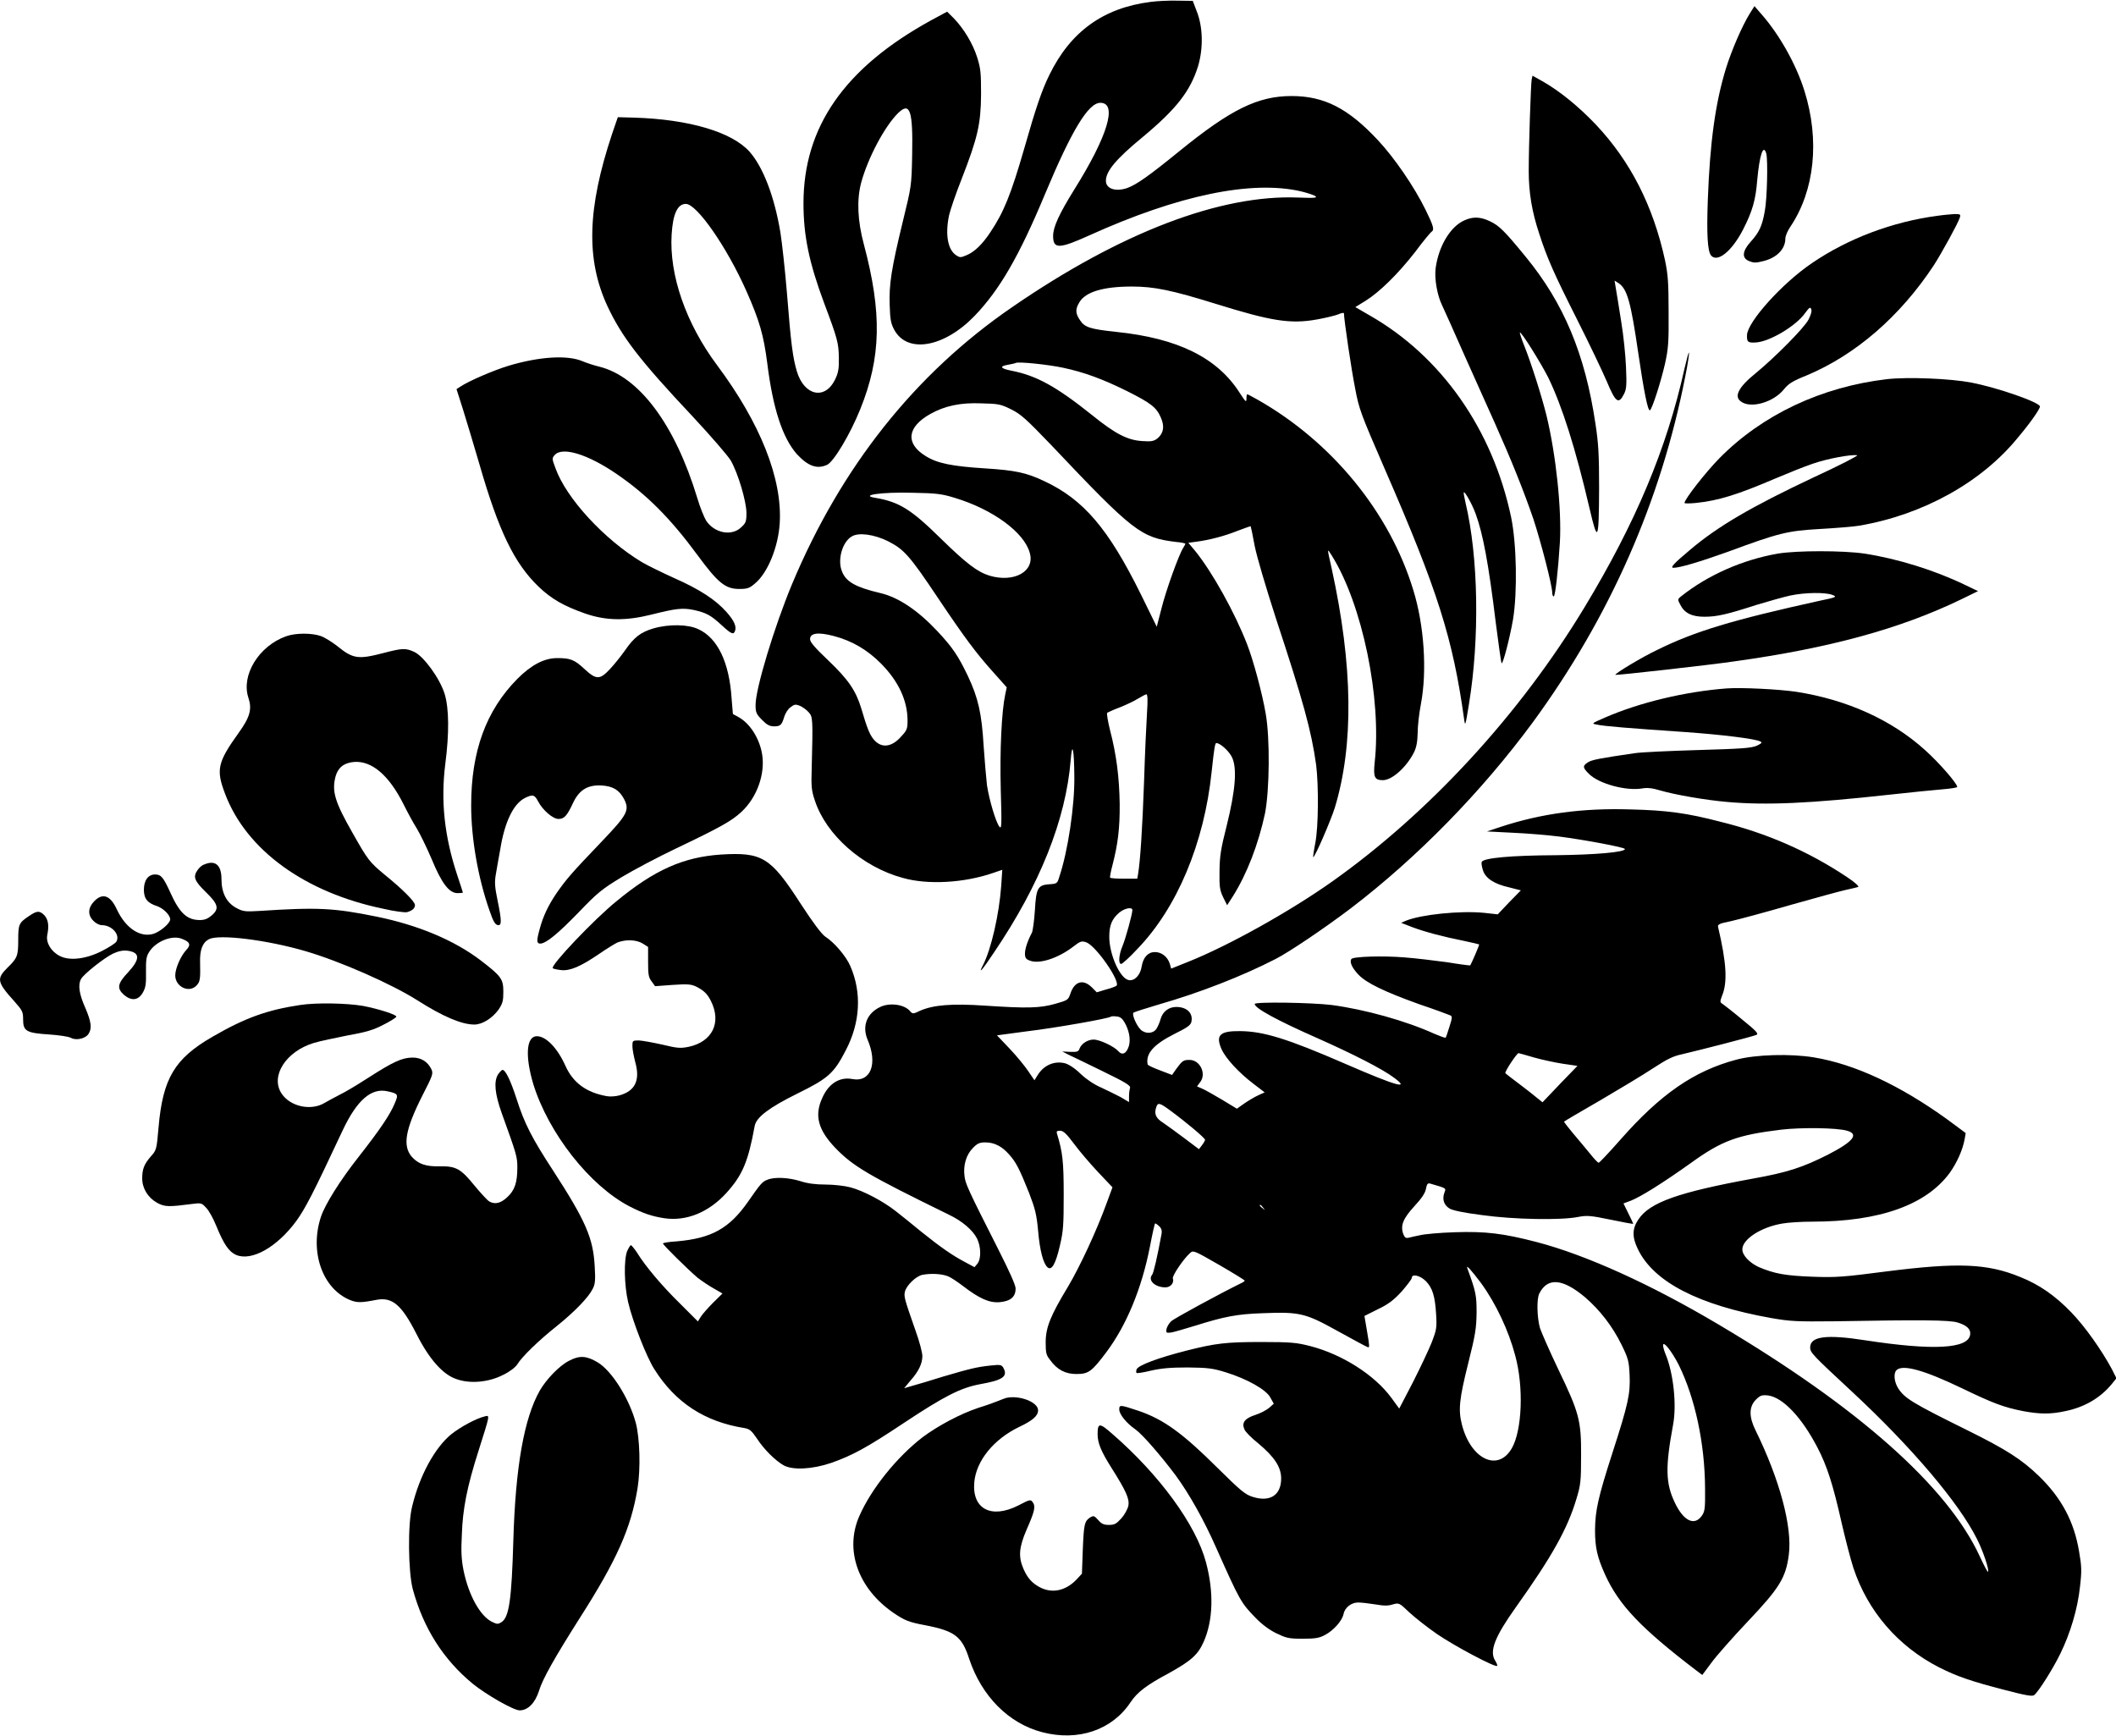 <?xml version="1.0" encoding="UTF-8"?>
<svg xmlns="http://www.w3.org/2000/svg" xmlns:xlink="http://www.w3.org/1999/xlink" width="39pt" height="32pt" viewBox="0 0 39 32" version="1.1">
<g id="surface1">
<path style=" stroke:none;fill-rule:nonzero;fill:rgb(0%,0%,0%);fill-opacity:1;" d="M 21.207 0.035 C 20.336 0.145 19.73 0.582 19.34 1.383 C 19.203 1.66 19.09 1.992 18.883 2.719 C 18.633 3.586 18.5 3.914 18.25 4.285 C 18.102 4.508 17.957 4.645 17.816 4.703 C 17.707 4.75 17.691 4.75 17.621 4.703 C 17.469 4.602 17.418 4.324 17.492 3.969 C 17.512 3.879 17.613 3.578 17.723 3.301 C 18.02 2.539 18.078 2.285 18.082 1.738 C 18.082 1.34 18.074 1.262 18.012 1.062 C 17.93 0.801 17.762 0.527 17.582 0.34 L 17.457 0.215 L 17.16 0.375 C 15.566 1.25 14.809 2.34 14.809 3.746 C 14.809 4.34 14.91 4.836 15.191 5.59 C 15.438 6.246 15.457 6.324 15.461 6.598 C 15.465 6.801 15.449 6.875 15.391 6.996 C 15.207 7.375 14.824 7.297 14.688 6.848 C 14.613 6.598 14.578 6.34 14.504 5.398 C 14.469 4.977 14.414 4.473 14.383 4.281 C 14.273 3.621 14.066 3.082 13.816 2.797 C 13.492 2.434 12.703 2.199 11.688 2.168 L 11.387 2.16 L 11.281 2.469 C 10.824 3.84 10.797 4.781 11.195 5.641 C 11.461 6.207 11.777 6.625 12.77 7.68 C 13.105 8.039 13.418 8.402 13.469 8.488 C 13.605 8.727 13.754 9.234 13.758 9.449 C 13.758 9.617 13.746 9.641 13.656 9.723 C 13.48 9.887 13.168 9.824 13.016 9.598 C 12.98 9.539 12.902 9.352 12.852 9.18 C 12.441 7.824 11.781 6.941 11.047 6.758 C 10.945 6.734 10.809 6.688 10.742 6.66 C 10.465 6.539 9.945 6.57 9.371 6.742 C 9.09 6.828 8.637 7.023 8.48 7.129 L 8.414 7.172 L 8.531 7.539 C 8.594 7.738 8.73 8.195 8.836 8.555 C 9.191 9.789 9.48 10.383 9.926 10.812 C 10.164 11.039 10.387 11.168 10.789 11.309 C 11.172 11.441 11.535 11.445 12.004 11.328 C 12.453 11.215 12.582 11.199 12.785 11.242 C 13.016 11.293 13.098 11.336 13.301 11.523 C 13.48 11.688 13.52 11.703 13.547 11.629 C 13.578 11.547 13.531 11.438 13.391 11.281 C 13.191 11.055 12.898 10.863 12.43 10.656 C 12.207 10.555 11.934 10.422 11.828 10.359 C 11.141 9.945 10.438 9.188 10.238 8.629 C 10.172 8.453 10.172 8.445 10.223 8.387 C 10.363 8.227 10.832 8.371 11.363 8.734 C 11.922 9.117 12.355 9.551 12.855 10.23 C 13.234 10.746 13.371 10.855 13.625 10.855 C 13.773 10.855 13.816 10.84 13.91 10.758 C 14.148 10.566 14.344 10.082 14.371 9.645 C 14.422 8.824 14.012 7.797 13.219 6.734 C 12.641 5.961 12.332 5.066 12.379 4.32 C 12.402 3.941 12.488 3.758 12.641 3.758 C 12.844 3.758 13.398 4.555 13.758 5.367 C 14 5.914 14.074 6.176 14.141 6.691 C 14.246 7.539 14.426 8.074 14.688 8.371 C 14.895 8.594 15.062 8.652 15.246 8.566 C 15.367 8.508 15.668 8.008 15.855 7.543 C 16.242 6.586 16.258 5.766 15.922 4.504 C 15.805 4.07 15.789 3.684 15.871 3.371 C 15.996 2.91 16.305 2.328 16.555 2.082 C 16.773 1.871 16.828 2.039 16.812 2.855 C 16.801 3.43 16.797 3.438 16.641 4.078 C 16.43 4.945 16.383 5.246 16.398 5.629 C 16.406 5.895 16.422 5.969 16.484 6.082 C 16.727 6.523 17.402 6.402 17.961 5.824 C 18.426 5.34 18.785 4.719 19.262 3.574 C 19.754 2.398 20.059 1.895 20.281 1.895 C 20.602 1.895 20.414 2.512 19.801 3.492 C 19.52 3.945 19.41 4.184 19.41 4.348 C 19.41 4.594 19.52 4.59 20.082 4.336 C 21.715 3.598 23.066 3.316 23.98 3.527 C 24.094 3.555 24.211 3.594 24.242 3.613 C 24.285 3.648 24.234 3.652 23.93 3.641 C 22.496 3.582 20.652 4.285 18.656 5.66 C 16.867 6.887 15.504 8.602 14.598 10.766 C 14.27 11.555 13.926 12.691 13.926 12.992 C 13.926 13.129 13.938 13.16 14.043 13.266 C 14.133 13.359 14.184 13.387 14.27 13.387 C 14.387 13.387 14.41 13.359 14.457 13.203 C 14.477 13.145 14.523 13.066 14.57 13.035 C 14.641 12.98 14.664 12.977 14.742 13.008 C 14.793 13.031 14.867 13.082 14.906 13.129 C 14.98 13.211 14.984 13.242 14.961 14.145 C 14.949 14.5 14.957 14.574 15.02 14.758 C 15.227 15.387 15.891 15.977 16.637 16.18 C 17.098 16.312 17.77 16.273 18.301 16.09 L 18.473 16.031 L 18.453 16.332 C 18.414 16.855 18.27 17.492 18.117 17.789 C 18.023 17.969 18.094 17.895 18.32 17.555 C 19.164 16.309 19.645 15.109 19.734 14.008 C 19.762 13.652 19.797 13.797 19.801 14.305 C 19.809 14.844 19.684 15.688 19.523 16.164 C 19.488 16.281 19.48 16.289 19.344 16.297 C 19.129 16.312 19.098 16.363 19.074 16.777 C 19.062 16.969 19.035 17.156 19.02 17.188 C 18.938 17.344 18.891 17.488 18.891 17.574 C 18.891 17.652 18.91 17.68 18.977 17.703 C 19.152 17.777 19.508 17.66 19.789 17.441 C 19.914 17.344 19.938 17.34 20.02 17.367 C 20.199 17.43 20.656 18.09 20.578 18.168 C 20.562 18.18 20.477 18.215 20.383 18.238 L 20.215 18.289 L 20.125 18.199 C 19.965 18.039 19.805 18.086 19.73 18.309 C 19.688 18.43 19.684 18.434 19.453 18.5 C 19.164 18.582 18.93 18.586 18.16 18.535 C 17.535 18.492 17.199 18.523 16.957 18.629 C 16.836 18.688 16.82 18.688 16.781 18.645 C 16.68 18.512 16.402 18.473 16.223 18.559 C 15.977 18.676 15.887 18.91 15.988 19.156 C 16.184 19.609 16.047 19.953 15.707 19.887 C 15.477 19.844 15.273 19.969 15.156 20.234 C 15.008 20.555 15.074 20.82 15.395 21.156 C 15.727 21.5 16.004 21.66 17.488 22.387 C 17.734 22.504 17.93 22.672 18.008 22.828 C 18.082 22.977 18.086 23.199 18.016 23.289 L 17.961 23.355 L 17.781 23.258 C 17.551 23.137 17.332 22.984 16.977 22.699 C 16.82 22.57 16.613 22.402 16.512 22.324 C 16.281 22.141 15.91 21.945 15.672 21.883 C 15.57 21.855 15.363 21.832 15.215 21.832 C 15.031 21.832 14.883 21.812 14.754 21.77 C 14.539 21.703 14.281 21.688 14.148 21.742 C 14.051 21.777 14.023 21.809 13.789 22.145 C 13.441 22.645 13.109 22.824 12.473 22.879 C 12.332 22.887 12.219 22.906 12.219 22.918 C 12.219 22.945 12.672 23.391 12.859 23.551 C 12.941 23.613 13.074 23.703 13.16 23.75 L 13.316 23.84 L 13.145 24.008 C 13.051 24.102 12.949 24.219 12.918 24.266 L 12.863 24.355 L 12.539 24.031 C 12.215 23.715 11.895 23.34 11.738 23.082 C 11.691 23.012 11.641 22.953 11.629 22.949 C 11.617 22.949 11.586 23 11.559 23.059 C 11.496 23.219 11.504 23.688 11.578 24.004 C 11.66 24.355 11.918 25.016 12.062 25.238 C 12.449 25.852 12.988 26.203 13.719 26.32 C 13.816 26.336 13.852 26.367 13.953 26.516 C 14.082 26.715 14.293 26.922 14.445 27.008 C 14.613 27.098 14.969 27.082 15.324 26.961 C 15.711 26.824 15.977 26.68 16.641 26.238 C 17.406 25.73 17.707 25.578 18.062 25.512 C 18.48 25.438 18.578 25.371 18.496 25.215 C 18.461 25.152 18.441 25.148 18.254 25.168 C 18.004 25.195 17.887 25.223 17.383 25.371 C 17.168 25.438 16.914 25.516 16.824 25.539 L 16.664 25.586 L 16.781 25.445 C 16.934 25.273 17 25.129 17 24.992 C 17 24.93 16.945 24.719 16.875 24.527 C 16.668 23.934 16.656 23.895 16.68 23.801 C 16.711 23.688 16.879 23.523 17 23.496 C 17.164 23.465 17.359 23.477 17.473 23.523 C 17.527 23.543 17.652 23.629 17.75 23.703 C 18.051 23.934 18.234 24.016 18.426 24 C 18.629 23.98 18.719 23.902 18.719 23.746 C 18.715 23.676 18.605 23.434 18.398 23.023 C 17.836 21.914 17.793 21.816 17.777 21.676 C 17.75 21.48 17.809 21.281 17.93 21.16 C 18.012 21.074 18.055 21.055 18.16 21.055 C 18.328 21.055 18.469 21.129 18.598 21.277 C 18.727 21.418 18.793 21.551 18.969 21.992 C 19.078 22.277 19.105 22.379 19.133 22.68 C 19.164 23.051 19.23 23.293 19.309 23.359 C 19.383 23.422 19.457 23.297 19.535 22.957 C 19.598 22.688 19.605 22.582 19.605 22.02 C 19.605 21.406 19.586 21.234 19.48 20.891 C 19.469 20.852 19.48 20.84 19.539 20.84 C 19.598 20.84 19.656 20.895 19.793 21.078 C 19.891 21.211 20.09 21.445 20.238 21.602 L 20.504 21.883 L 20.402 22.16 C 20.211 22.688 19.902 23.348 19.684 23.715 C 19.363 24.246 19.273 24.465 19.273 24.738 C 19.273 24.934 19.281 24.973 19.355 25.066 C 19.484 25.246 19.637 25.324 19.84 25.324 C 20.062 25.324 20.121 25.281 20.391 24.922 C 20.762 24.426 21.043 23.75 21.195 22.973 C 21.238 22.746 21.281 22.555 21.289 22.551 C 21.293 22.543 21.324 22.562 21.363 22.598 C 21.406 22.637 21.418 22.68 21.41 22.734 C 21.332 23.156 21.262 23.465 21.234 23.496 C 21.152 23.598 21.289 23.727 21.48 23.727 C 21.574 23.727 21.645 23.645 21.617 23.562 C 21.598 23.52 21.812 23.203 21.93 23.098 C 21.992 23.039 22 23.043 22.469 23.312 C 22.727 23.461 22.941 23.594 22.941 23.602 C 22.941 23.613 22.914 23.633 22.871 23.652 C 22.473 23.848 21.637 24.301 21.586 24.352 C 21.547 24.387 21.512 24.449 21.5 24.492 C 21.488 24.566 21.496 24.57 21.586 24.559 C 21.637 24.551 21.836 24.492 22.027 24.434 C 22.562 24.266 22.797 24.219 23.277 24.203 C 23.961 24.176 24.062 24.203 24.66 24.535 C 24.938 24.688 25.18 24.82 25.207 24.828 C 25.246 24.844 25.242 24.812 25.199 24.555 L 25.148 24.254 L 25.398 24.129 C 25.594 24.035 25.688 23.961 25.836 23.801 C 25.934 23.688 26.02 23.574 26.02 23.555 C 26.02 23.469 26.176 23.508 26.281 23.613 C 26.402 23.738 26.449 23.887 26.469 24.223 C 26.484 24.469 26.477 24.508 26.391 24.734 C 26.336 24.871 26.18 25.203 26.043 25.473 L 25.789 25.961 L 25.641 25.758 C 25.332 25.34 24.738 24.961 24.148 24.809 C 23.902 24.746 23.801 24.734 23.246 24.734 C 22.598 24.734 22.402 24.758 21.875 24.891 C 21.34 25.027 20.977 25.164 20.949 25.238 C 20.938 25.266 20.938 25.297 20.949 25.305 C 20.957 25.312 21.074 25.297 21.211 25.262 C 21.402 25.219 21.57 25.203 21.891 25.203 C 22.262 25.207 22.355 25.219 22.594 25.293 C 22.984 25.414 23.34 25.613 23.414 25.758 L 23.477 25.871 L 23.395 25.945 C 23.344 25.988 23.234 26.047 23.137 26.078 C 22.941 26.141 22.879 26.223 22.938 26.348 C 22.953 26.387 23.066 26.504 23.191 26.602 C 23.492 26.855 23.613 27.039 23.613 27.25 C 23.613 27.555 23.41 27.688 23.094 27.59 C 22.953 27.547 22.879 27.488 22.441 27.055 C 21.793 26.41 21.441 26.156 20.977 26 C 20.648 25.891 20.629 25.887 20.629 25.977 C 20.629 26.066 20.758 26.227 20.926 26.344 C 21.059 26.438 21.402 26.836 21.668 27.191 C 21.926 27.543 22.195 28.027 22.414 28.523 C 22.848 29.496 22.871 29.543 23.148 29.824 C 23.254 29.934 23.398 30.043 23.523 30.102 C 23.703 30.188 23.746 30.203 24.008 30.203 C 24.25 30.203 24.32 30.188 24.422 30.133 C 24.578 30.051 24.738 29.871 24.762 29.75 C 24.785 29.629 24.906 29.535 25.031 29.535 C 25.09 29.535 25.23 29.551 25.348 29.57 C 25.508 29.598 25.586 29.598 25.672 29.57 C 25.785 29.539 25.789 29.539 25.977 29.719 C 26.082 29.816 26.316 30 26.492 30.121 C 26.82 30.344 27.562 30.738 27.594 30.703 C 27.602 30.695 27.586 30.652 27.559 30.609 C 27.445 30.434 27.551 30.168 27.934 29.629 C 28.605 28.688 28.891 28.176 29.055 27.625 C 29.133 27.371 29.141 27.297 29.141 26.832 C 29.145 26.18 29.105 26.035 28.719 25.234 C 28.562 24.906 28.414 24.566 28.383 24.477 C 28.328 24.281 28.32 23.938 28.371 23.84 C 28.523 23.539 28.801 23.562 29.215 23.91 C 29.488 24.145 29.719 24.445 29.883 24.777 C 30.012 25.039 30.023 25.086 30.035 25.34 C 30.051 25.684 30.012 25.871 29.719 26.777 C 29.453 27.602 29.402 27.84 29.398 28.199 C 29.398 28.523 29.438 28.699 29.586 29.027 C 29.84 29.582 30.242 30.008 31.266 30.789 L 31.375 30.871 L 31.543 30.645 C 31.637 30.516 31.938 30.176 32.215 29.883 C 32.793 29.273 32.914 29.082 32.969 28.66 C 33.039 28.148 32.801 27.266 32.355 26.359 C 32.234 26.113 32.234 25.93 32.359 25.801 C 32.441 25.719 32.469 25.707 32.586 25.719 C 32.859 25.754 33.207 26.121 33.496 26.676 C 33.676 27.02 33.785 27.367 33.941 28.059 C 34.012 28.367 34.109 28.742 34.16 28.898 C 34.422 29.691 34.977 30.34 35.738 30.73 C 36.07 30.898 36.332 30.988 36.953 31.148 C 37.328 31.246 37.457 31.27 37.492 31.242 C 37.574 31.176 37.84 30.754 37.973 30.48 C 38.16 30.098 38.293 29.652 38.336 29.246 C 38.371 28.953 38.367 28.867 38.32 28.598 C 38.23 28.047 37.996 27.609 37.582 27.207 C 37.262 26.898 36.984 26.719 36.258 26.359 C 35.246 25.859 35.098 25.77 34.98 25.578 C 34.91 25.461 34.898 25.312 34.953 25.254 C 35.066 25.141 35.461 25.25 36.168 25.59 C 36.742 25.867 36.934 25.938 37.289 26.008 C 37.605 26.066 37.797 26.066 38.066 26.008 C 38.426 25.934 38.715 25.762 38.926 25.504 L 39.008 25.402 L 38.926 25.238 C 38.738 24.887 38.426 24.445 38.176 24.188 C 37.883 23.883 37.586 23.676 37.242 23.539 C 36.629 23.285 36.086 23.266 34.762 23.434 C 33.984 23.535 33.844 23.547 33.41 23.531 C 32.91 23.512 32.707 23.477 32.414 23.352 C 32.246 23.273 32.113 23.137 32.113 23.027 C 32.113 22.84 32.457 22.617 32.848 22.551 C 32.957 22.531 33.203 22.516 33.398 22.516 C 34.645 22.516 35.504 22.207 35.938 21.613 C 36.07 21.426 36.176 21.191 36.211 20.992 L 36.23 20.883 L 35.887 20.629 C 35.02 20.004 34.188 19.613 33.43 19.488 C 33.004 19.418 32.359 19.434 32 19.531 C 31.223 19.738 30.605 20.164 29.863 21.008 C 29.66 21.238 29.48 21.43 29.465 21.43 C 29.449 21.43 29.379 21.355 29.305 21.262 C 29.23 21.172 29.09 21 28.992 20.887 C 28.898 20.773 28.82 20.676 28.828 20.672 C 28.832 20.664 29.133 20.488 29.492 20.281 C 29.852 20.07 30.293 19.805 30.469 19.688 C 30.727 19.52 30.836 19.465 31.004 19.43 C 31.293 19.363 32.301 19.105 32.371 19.074 C 32.418 19.055 32.379 19.008 32.113 18.793 C 31.945 18.652 31.777 18.523 31.75 18.504 C 31.699 18.473 31.699 18.461 31.738 18.355 C 31.844 18.105 31.82 17.742 31.668 17.094 C 31.652 17.039 31.676 17.023 31.906 16.977 C 32.047 16.945 32.543 16.812 33.012 16.676 C 33.48 16.543 33.941 16.418 34.035 16.398 C 34.125 16.379 34.223 16.355 34.246 16.348 C 34.273 16.34 34.195 16.266 34.035 16.16 C 33.324 15.688 32.562 15.355 31.707 15.145 C 31.09 14.984 30.719 14.934 30.043 14.918 C 29.176 14.891 28.414 14.992 27.664 15.238 L 27.406 15.324 L 27.879 15.348 C 28.137 15.359 28.523 15.391 28.738 15.418 C 29.195 15.477 29.949 15.617 29.949 15.648 C 29.949 15.707 29.402 15.754 28.676 15.762 C 27.859 15.766 27.336 15.812 27.309 15.887 C 27.301 15.91 27.312 15.977 27.332 16.039 C 27.379 16.188 27.539 16.293 27.816 16.355 L 28.031 16.41 L 27.816 16.629 L 27.605 16.852 L 27.352 16.824 C 26.91 16.781 26.195 16.855 25.914 16.969 L 25.824 17.008 L 26.035 17.09 C 26.266 17.176 26.586 17.262 26.996 17.344 C 27.137 17.375 27.258 17.402 27.262 17.406 C 27.27 17.414 27.133 17.73 27.098 17.793 C 27.094 17.797 26.902 17.773 26.668 17.734 C 26.438 17.703 26.086 17.66 25.879 17.645 C 25.488 17.613 24.934 17.629 24.906 17.676 C 24.871 17.734 24.922 17.84 25.035 17.961 C 25.184 18.117 25.504 18.273 26.156 18.508 C 26.445 18.605 26.695 18.699 26.723 18.711 C 26.77 18.73 26.77 18.75 26.715 18.922 C 26.684 19.023 26.652 19.117 26.645 19.125 C 26.637 19.133 26.543 19.098 26.441 19.055 C 25.906 18.812 25.156 18.605 24.547 18.523 C 24.172 18.477 23.125 18.461 23.125 18.504 C 23.125 18.582 23.551 18.812 24.27 19.129 C 24.938 19.426 25.484 19.703 25.699 19.867 C 26 20.09 25.727 20.012 24.809 19.613 C 23.723 19.141 23.289 19.008 22.855 19.004 C 22.484 19 22.402 19.078 22.512 19.332 C 22.59 19.508 22.832 19.77 23.105 19.977 L 23.309 20.133 L 23.188 20.188 C 23.121 20.219 23.004 20.289 22.93 20.34 L 22.797 20.434 L 22.52 20.266 C 22.367 20.176 22.203 20.082 22.152 20.062 L 22.062 20.023 L 22.125 19.938 C 22.238 19.781 22.113 19.535 21.926 19.535 C 21.812 19.535 21.793 19.547 21.684 19.695 L 21.602 19.812 L 21.379 19.727 C 21.254 19.68 21.152 19.633 21.152 19.617 C 21.113 19.418 21.262 19.25 21.648 19.055 C 21.871 18.945 21.941 18.898 21.957 18.84 C 21.996 18.676 21.879 18.559 21.68 18.559 C 21.539 18.559 21.43 18.645 21.391 18.781 C 21.375 18.844 21.336 18.93 21.312 18.965 C 21.25 19.055 21.105 19.059 21.02 18.973 C 20.941 18.891 20.859 18.695 20.891 18.664 C 20.906 18.652 21.125 18.582 21.375 18.508 C 22.098 18.301 22.895 17.992 23.508 17.676 C 23.762 17.547 24.41 17.109 24.895 16.742 C 26.133 15.797 27.316 14.582 28.254 13.309 C 29.672 11.371 30.613 9.234 31.062 6.934 C 31.109 6.703 31.137 6.508 31.129 6.5 C 31.121 6.492 31.086 6.625 31.047 6.793 C 30.719 8.273 30.145 9.637 29.203 11.195 C 28.008 13.172 26.34 14.98 24.555 16.246 C 23.777 16.797 22.637 17.434 21.891 17.73 L 21.586 17.852 L 21.559 17.758 C 21.516 17.629 21.406 17.547 21.285 17.547 C 21.16 17.547 21.07 17.645 21.043 17.809 C 21.02 17.973 20.906 18.09 20.797 18.062 C 20.637 18.023 20.445 17.586 20.445 17.266 C 20.445 17.055 20.492 16.938 20.629 16.82 C 20.727 16.738 20.871 16.711 20.871 16.773 C 20.871 16.844 20.746 17.301 20.688 17.438 C 20.621 17.598 20.609 17.766 20.664 17.766 C 20.684 17.766 20.82 17.645 20.961 17.492 C 21.695 16.734 22.195 15.539 22.332 14.223 C 22.379 13.781 22.395 13.695 22.418 13.695 C 22.488 13.695 22.645 13.836 22.703 13.949 C 22.805 14.148 22.773 14.559 22.609 15.219 C 22.5 15.645 22.48 15.781 22.477 16.055 C 22.473 16.34 22.48 16.402 22.543 16.535 L 22.617 16.684 L 22.723 16.52 C 22.984 16.105 23.195 15.555 23.316 14.988 C 23.398 14.562 23.41 13.613 23.328 13.152 C 23.266 12.785 23.098 12.16 22.984 11.871 C 22.762 11.297 22.34 10.535 22.023 10.148 L 21.902 10.004 L 22.051 9.984 C 22.289 9.953 22.574 9.879 22.816 9.781 C 22.941 9.734 23.051 9.695 23.051 9.699 C 23.055 9.703 23.09 9.867 23.125 10.062 C 23.168 10.273 23.328 10.812 23.512 11.383 C 24.023 12.934 24.168 13.461 24.258 14.098 C 24.305 14.477 24.301 15.242 24.242 15.539 C 24.215 15.676 24.199 15.793 24.203 15.797 C 24.227 15.82 24.527 15.125 24.602 14.887 C 24.953 13.727 24.938 12.273 24.543 10.473 C 24.457 10.09 24.457 10.098 24.543 10.234 C 25.109 11.133 25.469 12.879 25.336 14.059 C 25.309 14.324 25.336 14.379 25.488 14.379 C 25.656 14.379 25.918 14.145 26.059 13.871 C 26.105 13.777 26.125 13.68 26.129 13.508 C 26.129 13.383 26.156 13.145 26.188 12.98 C 26.305 12.367 26.25 11.523 26.047 10.871 C 25.613 9.445 24.551 8.145 23.18 7.367 C 23.082 7.312 22.996 7.266 22.988 7.266 C 22.98 7.266 22.973 7.305 22.973 7.352 C 22.973 7.422 22.957 7.406 22.855 7.25 C 22.441 6.594 21.711 6.234 20.574 6.117 C 20.098 6.066 19.992 6.035 19.906 5.902 C 19.82 5.777 19.816 5.699 19.895 5.57 C 20.008 5.379 20.336 5.281 20.863 5.281 C 21.27 5.281 21.598 5.348 22.414 5.602 C 23.43 5.918 23.785 5.977 24.277 5.887 C 24.434 5.859 24.609 5.816 24.668 5.793 C 24.723 5.766 24.77 5.762 24.77 5.773 C 24.77 5.883 24.91 6.832 24.977 7.16 C 25.047 7.539 25.082 7.629 25.523 8.645 C 26.5 10.887 26.777 11.766 26.984 13.246 C 27.004 13.395 27.008 13.387 27.074 12.98 C 27.273 11.77 27.25 10.27 27.012 9.27 C 26.988 9.168 26.973 9.082 26.98 9.074 C 27 9.055 27.137 9.301 27.199 9.473 C 27.332 9.84 27.434 10.371 27.57 11.488 C 27.621 11.887 27.668 12.219 27.676 12.223 C 27.699 12.25 27.824 11.773 27.887 11.414 C 27.969 10.91 27.953 10.027 27.852 9.535 C 27.512 7.918 26.566 6.566 25.242 5.812 L 24.98 5.66 L 25.164 5.547 C 25.422 5.387 25.766 5.051 26.082 4.645 C 26.23 4.445 26.367 4.281 26.387 4.27 C 26.441 4.234 26.418 4.16 26.277 3.871 C 26.066 3.441 25.699 2.906 25.395 2.582 C 24.848 1.996 24.406 1.77 23.805 1.77 C 23.184 1.77 22.684 2.016 21.738 2.785 C 21.176 3.242 20.949 3.402 20.777 3.465 C 20.562 3.539 20.383 3.48 20.383 3.332 C 20.383 3.156 20.566 2.934 21.055 2.531 C 21.684 2.008 21.938 1.68 22.082 1.219 C 22.18 0.887 22.172 0.492 22.055 0.203 L 21.984 0.016 L 21.695 0.012 C 21.535 0.008 21.316 0.02 21.207 0.035 Z M 19.59 6.777 C 19.98 6.859 20.328 6.988 20.77 7.207 C 21.207 7.426 21.316 7.508 21.395 7.695 C 21.469 7.859 21.445 7.984 21.336 8.078 C 21.266 8.133 21.219 8.141 21.051 8.129 C 20.785 8.113 20.559 8 20.125 7.648 C 19.465 7.121 19.102 6.922 18.641 6.832 C 18.438 6.793 18.414 6.75 18.578 6.723 C 18.641 6.711 18.707 6.699 18.723 6.688 C 18.789 6.664 19.316 6.719 19.59 6.777 Z M 18.633 7.543 C 18.816 7.633 18.91 7.719 19.379 8.207 C 20.887 9.801 21.031 9.91 21.672 9.988 C 21.766 9.996 21.848 10.012 21.848 10.023 C 21.848 10.027 21.828 10.066 21.805 10.102 C 21.723 10.234 21.488 10.887 21.406 11.219 L 21.32 11.551 L 21.027 10.953 C 20.43 9.746 19.973 9.207 19.246 8.867 C 18.918 8.711 18.711 8.668 18.16 8.633 C 17.543 8.594 17.273 8.539 17.062 8.406 C 16.684 8.176 16.715 7.871 17.148 7.629 C 17.414 7.48 17.703 7.418 18.086 7.434 C 18.398 7.441 18.445 7.449 18.633 7.543 Z M 17.598 9.176 C 18.297 9.387 18.879 9.812 18.98 10.191 C 19.078 10.531 18.691 10.746 18.234 10.609 C 18.012 10.539 17.812 10.387 17.332 9.918 C 16.793 9.387 16.57 9.25 16.137 9.176 C 15.832 9.129 16.238 9.066 16.82 9.082 C 17.258 9.09 17.359 9.102 17.598 9.176 Z M 16.371 9.977 C 16.66 10.125 16.762 10.234 17.289 11.023 C 17.785 11.762 17.992 12.039 18.312 12.395 L 18.555 12.668 L 18.527 12.801 C 18.461 13.113 18.426 13.824 18.445 14.551 C 18.465 15.23 18.461 15.289 18.418 15.234 C 18.352 15.145 18.234 14.75 18.191 14.473 C 18.176 14.344 18.148 14.016 18.129 13.742 C 18.094 13.152 18.031 12.867 17.84 12.461 C 17.664 12.094 17.562 11.938 17.277 11.633 C 16.918 11.25 16.559 11.008 16.223 10.93 C 15.773 10.824 15.594 10.723 15.52 10.535 C 15.43 10.324 15.523 9.988 15.699 9.887 C 15.824 9.809 16.113 9.848 16.371 9.977 Z M 15.371 11.723 C 15.707 11.812 15.988 11.977 16.242 12.234 C 16.562 12.559 16.727 12.914 16.727 13.281 C 16.727 13.43 16.715 13.461 16.617 13.566 C 16.434 13.781 16.234 13.797 16.094 13.617 C 16.027 13.531 15.98 13.418 15.875 13.059 C 15.773 12.723 15.633 12.523 15.266 12.172 C 15.027 11.945 14.93 11.836 14.93 11.781 C 14.93 11.668 15.074 11.645 15.371 11.723 Z M 21.141 13.129 C 21.129 13.312 21.102 13.887 21.086 14.41 C 21.055 15.281 21.016 15.863 20.977 16.102 L 20.961 16.195 L 20.723 16.195 C 20.586 16.195 20.473 16.188 20.461 16.176 C 20.453 16.168 20.473 16.062 20.504 15.945 C 20.602 15.566 20.641 15.273 20.637 14.812 C 20.629 14.324 20.578 13.91 20.457 13.449 C 20.418 13.289 20.395 13.148 20.406 13.137 C 20.422 13.129 20.527 13.078 20.645 13.035 C 20.762 12.988 20.91 12.918 20.977 12.875 C 21.043 12.836 21.113 12.797 21.129 12.797 C 21.152 12.797 21.156 12.906 21.141 13.129 Z M 20.727 18.844 C 20.809 18.988 20.84 19.145 20.809 19.27 C 20.766 19.418 20.684 19.461 20.609 19.371 C 20.531 19.285 20.27 19.16 20.156 19.16 C 20.047 19.16 19.934 19.234 19.898 19.324 C 19.879 19.383 19.852 19.391 19.727 19.387 L 19.578 19.379 L 19.684 19.434 C 19.742 19.461 20.027 19.598 20.32 19.742 C 20.738 19.945 20.844 20.008 20.828 20.051 C 20.82 20.074 20.809 20.145 20.809 20.203 L 20.809 20.312 L 20.652 20.219 C 20.562 20.172 20.402 20.094 20.293 20.043 C 20.172 19.992 20.027 19.895 19.922 19.797 C 19.82 19.695 19.707 19.621 19.633 19.598 C 19.438 19.547 19.242 19.629 19.129 19.809 L 19.066 19.91 L 18.957 19.75 C 18.898 19.66 18.746 19.473 18.613 19.332 L 18.375 19.082 L 18.926 19.008 C 19.457 18.945 20.441 18.77 20.473 18.738 C 20.48 18.73 20.531 18.727 20.578 18.734 C 20.645 18.738 20.684 18.77 20.727 18.844 Z M 28.266 19.488 C 28.414 19.531 28.656 19.582 28.801 19.605 L 29.074 19.645 L 28.75 19.98 L 28.43 20.316 L 28.328 20.234 C 28.273 20.188 28.125 20.07 28 19.977 C 27.875 19.883 27.762 19.797 27.746 19.781 C 27.723 19.762 27.957 19.41 27.988 19.41 C 27.996 19.41 28.121 19.445 28.266 19.488 Z M 21.555 20.457 C 21.879 20.695 22.211 20.977 22.211 21.008 C 22.207 21.023 22.184 21.07 22.152 21.109 L 22.098 21.18 L 21.832 20.98 C 21.688 20.871 21.508 20.742 21.434 20.691 C 21.297 20.605 21.266 20.523 21.316 20.391 C 21.344 20.32 21.379 20.328 21.555 20.457 Z M 34.043 20.84 C 34.266 20.902 34.16 21.039 33.699 21.277 C 33.219 21.52 32.941 21.609 32.305 21.723 C 30.941 21.973 30.406 22.16 30.199 22.473 C 30.082 22.645 30.078 22.797 30.188 23.023 C 30.48 23.629 31.309 24.055 32.648 24.293 C 33.004 24.355 33.121 24.359 33.82 24.352 C 35.406 24.324 35.934 24.328 36.082 24.375 C 36.25 24.426 36.328 24.5 36.312 24.598 C 36.277 24.859 35.637 24.895 34.383 24.703 C 33.66 24.59 33.363 24.629 33.363 24.836 C 33.363 24.93 33.414 24.98 34.137 25.652 C 35.238 26.676 36.109 27.703 36.441 28.371 C 36.555 28.598 36.668 28.941 36.641 28.969 C 36.633 28.977 36.566 28.852 36.492 28.691 C 35.898 27.398 34.246 25.934 31.672 24.41 C 30.414 23.664 29.23 23.129 28.32 22.891 C 27.715 22.734 27.379 22.691 26.812 22.711 C 26.535 22.719 26.25 22.746 26.172 22.766 C 26.098 22.781 26.004 22.801 25.965 22.812 C 25.91 22.824 25.891 22.812 25.863 22.742 C 25.809 22.586 25.859 22.461 26.066 22.234 C 26.203 22.086 26.266 21.992 26.281 21.914 C 26.297 21.828 26.312 21.805 26.352 21.812 C 26.676 21.906 26.652 21.895 26.621 21.984 C 26.578 22.102 26.613 22.211 26.715 22.273 C 26.77 22.309 26.996 22.355 27.316 22.395 C 27.898 22.477 28.77 22.492 29.082 22.43 C 29.246 22.398 29.312 22.402 29.688 22.48 C 29.914 22.527 30.102 22.562 30.102 22.555 C 30.102 22.551 30.062 22.461 30.012 22.363 L 29.922 22.18 L 30.059 22.129 C 30.246 22.055 30.656 21.797 31.16 21.438 C 31.734 21.023 32.02 20.918 32.832 20.82 C 33.199 20.777 33.859 20.785 34.043 20.84 Z M 23.281 22.258 C 23.32 22.309 23.316 22.312 23.273 22.27 C 23.242 22.25 23.219 22.223 23.219 22.219 C 23.219 22.191 23.242 22.207 23.281 22.258 Z M 27.297 23.648 C 27.566 24.016 27.805 24.52 27.926 24.98 C 28.086 25.559 28.055 26.363 27.863 26.695 C 27.609 27.133 27.109 26.898 26.945 26.258 C 26.875 25.988 26.895 25.789 27.059 25.133 C 27.195 24.594 27.211 24.477 27.215 24.191 C 27.215 23.871 27.203 23.809 27.043 23.371 C 27.016 23.297 27.125 23.418 27.297 23.648 Z M 30.941 25.156 C 31.242 25.766 31.422 26.605 31.426 27.43 C 31.43 27.812 31.422 27.859 31.363 27.941 C 31.227 28.129 31.027 28.031 30.867 27.691 C 30.699 27.34 30.691 27.043 30.836 26.262 C 30.906 25.895 30.844 25.312 30.699 24.961 C 30.672 24.898 30.652 24.824 30.652 24.793 C 30.656 24.703 30.82 24.918 30.941 25.156 Z M 30.941 25.156 "/>
<path style=" stroke:none;fill-rule:nonzero;fill:rgb(0%,0%,0%);fill-opacity:1;" d="M 32.25 0.25 C 32.109 0.477 31.914 0.93 31.812 1.258 C 31.613 1.906 31.516 2.629 31.477 3.676 C 31.453 4.328 31.473 4.625 31.535 4.707 C 31.652 4.848 31.918 4.633 32.125 4.234 C 32.301 3.891 32.359 3.68 32.387 3.324 C 32.43 2.855 32.5 2.641 32.555 2.832 C 32.586 2.965 32.57 3.66 32.527 3.891 C 32.477 4.172 32.422 4.285 32.262 4.461 C 32.109 4.633 32.102 4.758 32.238 4.812 C 32.312 4.844 32.363 4.848 32.484 4.816 C 32.742 4.758 32.906 4.594 32.906 4.395 C 32.906 4.348 32.949 4.25 33 4.176 C 33.445 3.512 33.543 2.586 33.258 1.676 C 33.105 1.188 32.801 0.645 32.469 0.266 L 32.336 0.113 Z M 32.25 0.25 "/>
<path style=" stroke:none;fill-rule:nonzero;fill:rgb(0%,0%,0%);fill-opacity:1;" d="M 28.23 1.465 C 28.215 1.555 28.176 2.688 28.176 3.152 C 28.176 3.547 28.234 3.902 28.371 4.312 C 28.512 4.75 28.637 5.035 29.074 5.902 C 29.293 6.336 29.535 6.844 29.617 7.035 C 29.777 7.418 29.832 7.457 29.93 7.266 C 29.977 7.176 29.984 7.105 29.969 6.77 C 29.961 6.555 29.922 6.172 29.879 5.918 C 29.84 5.66 29.793 5.387 29.781 5.312 L 29.758 5.172 L 29.832 5.219 C 29.992 5.324 30.059 5.574 30.195 6.508 C 30.297 7.203 30.371 7.582 30.41 7.562 C 30.453 7.535 30.613 7.031 30.688 6.703 C 30.75 6.422 30.758 6.305 30.754 5.746 C 30.754 5.207 30.742 5.059 30.688 4.797 C 30.469 3.793 30.051 2.973 29.414 2.297 C 29.094 1.961 28.75 1.68 28.426 1.496 L 28.246 1.395 Z M 28.23 1.465 "/>
<path style=" stroke:none;fill-rule:nonzero;fill:rgb(0%,0%,0%);fill-opacity:1;" d="M 35.711 3.977 C 34.883 4.086 34.062 4.395 33.398 4.848 C 32.844 5.223 32.207 5.934 32.199 6.176 C 32.195 6.305 32.215 6.32 32.359 6.312 C 32.609 6.301 33.105 6.008 33.273 5.766 C 33.348 5.664 33.367 5.652 33.383 5.699 C 33.398 5.734 33.375 5.809 33.332 5.891 C 33.258 6.039 32.711 6.59 32.363 6.875 C 32.039 7.137 31.953 7.309 32.09 7.402 C 32.27 7.535 32.688 7.414 32.879 7.176 C 32.965 7.07 33.039 7.023 33.301 6.918 C 34.203 6.539 35.02 5.832 35.641 4.891 C 35.785 4.668 36.09 4.113 36.121 4.012 C 36.141 3.949 36.129 3.945 36.023 3.945 C 35.961 3.949 35.82 3.961 35.711 3.977 Z M 35.711 3.977 "/>
<path style=" stroke:none;fill-rule:nonzero;fill:rgb(0%,0%,0%);fill-opacity:1;" d="M 26.98 4.066 C 26.727 4.184 26.516 4.539 26.461 4.938 C 26.434 5.129 26.488 5.445 26.582 5.633 C 26.621 5.719 26.805 6.121 26.98 6.523 C 27.16 6.922 27.414 7.496 27.551 7.797 C 27.863 8.496 28.082 9.043 28.262 9.566 C 28.402 9.992 28.609 10.793 28.609 10.922 C 28.609 10.961 28.621 10.992 28.637 10.992 C 28.664 10.992 28.719 10.512 28.75 10 C 28.785 9.391 28.68 8.391 28.504 7.66 C 28.414 7.297 28.219 6.684 28.09 6.363 C 28.039 6.238 28.008 6.133 28.012 6.129 C 28.035 6.102 28.398 6.688 28.535 6.957 C 28.793 7.488 29.039 8.266 29.297 9.371 C 29.449 10.023 29.469 9.977 29.473 8.992 C 29.473 8.383 29.461 8.164 29.406 7.812 C 29.215 6.523 28.82 5.586 28.121 4.734 C 27.738 4.266 27.633 4.16 27.469 4.082 C 27.285 3.992 27.145 3.988 26.98 4.066 Z M 26.98 4.066 "/>
<path style=" stroke:none;fill-rule:nonzero;fill:rgb(0%,0%,0%);fill-opacity:1;" d="M 34.781 6.988 C 33.57 7.129 32.48 7.645 31.691 8.445 C 31.434 8.707 31.047 9.203 31.047 9.27 C 31.047 9.281 31.141 9.281 31.254 9.27 C 31.672 9.227 32.016 9.121 32.738 8.812 C 32.957 8.719 33.258 8.598 33.41 8.547 C 33.676 8.453 34.125 8.371 34.23 8.391 C 34.258 8.395 33.898 8.582 33.43 8.797 C 32.277 9.34 31.656 9.703 31.141 10.141 C 30.848 10.387 30.777 10.465 30.844 10.465 C 30.961 10.465 31.328 10.355 31.84 10.172 C 32.793 9.82 32.941 9.785 33.535 9.75 C 33.828 9.734 34.156 9.707 34.27 9.688 C 35.441 9.488 36.52 8.891 37.191 8.066 C 37.422 7.793 37.598 7.539 37.598 7.492 C 37.598 7.418 36.832 7.148 36.332 7.051 C 35.949 6.977 35.164 6.945 34.781 6.988 Z M 34.781 6.988 "/>
<path style=" stroke:none;fill-rule:nonzero;fill:rgb(0%,0%,0%);fill-opacity:1;" d="M 32.77 10.203 C 32.117 10.316 31.48 10.598 30.988 10.988 C 30.918 11.043 30.918 11.051 30.969 11.145 C 31.047 11.301 31.184 11.367 31.414 11.367 C 31.645 11.367 31.832 11.324 32.375 11.148 C 32.594 11.082 32.871 11.004 32.992 10.977 C 33.266 10.918 33.648 10.914 33.773 10.965 C 33.863 11 33.852 11.008 33.531 11.074 C 31.938 11.426 31.242 11.633 30.547 11.977 C 30.273 12.105 29.754 12.418 29.773 12.438 C 29.785 12.449 31.469 12.262 31.977 12.188 C 33.719 11.945 35.02 11.59 36.137 11.051 L 36.457 10.895 L 36.211 10.777 C 35.652 10.508 34.973 10.297 34.363 10.203 C 33.969 10.145 33.117 10.145 32.77 10.203 Z M 32.77 10.203 "/>
<path style=" stroke:none;fill-rule:nonzero;fill:rgb(0%,0%,0%);fill-opacity:1;" d="M 12.043 11.582 C 11.809 11.652 11.688 11.742 11.516 11.992 C 11.441 12.098 11.316 12.254 11.238 12.336 C 11.055 12.531 10.988 12.531 10.77 12.328 C 10.586 12.156 10.508 12.129 10.27 12.129 C 10.031 12.129 9.793 12.254 9.535 12.512 C 8.957 13.098 8.684 13.848 8.684 14.844 C 8.684 15.453 8.809 16.176 9.023 16.785 C 9.094 16.992 9.129 17.051 9.188 17.051 C 9.246 17.051 9.246 16.961 9.172 16.602 C 9.121 16.355 9.113 16.266 9.137 16.125 C 9.156 16.027 9.188 15.816 9.219 15.66 C 9.301 15.145 9.465 14.812 9.676 14.707 C 9.82 14.637 9.852 14.645 9.918 14.77 C 10.004 14.934 10.191 15.094 10.293 15.094 C 10.398 15.094 10.449 15.039 10.559 14.805 C 10.672 14.559 10.832 14.461 11.094 14.477 C 11.301 14.492 11.41 14.559 11.5 14.723 C 11.609 14.934 11.566 15.012 11.078 15.523 C 10.539 16.086 10.438 16.203 10.258 16.461 C 10.102 16.691 10.008 16.891 9.945 17.129 C 9.887 17.34 9.891 17.391 9.957 17.391 C 10.062 17.391 10.281 17.211 10.668 16.812 C 11.012 16.453 11.094 16.387 11.461 16.164 C 11.684 16.031 12.125 15.797 12.445 15.645 C 13.273 15.25 13.484 15.133 13.668 14.961 C 13.953 14.695 14.105 14.266 14.047 13.902 C 14 13.613 13.824 13.332 13.609 13.215 L 13.508 13.16 L 13.484 12.871 C 13.441 12.207 13.227 11.762 12.875 11.598 C 12.684 11.504 12.328 11.5 12.043 11.582 Z M 12.043 11.582 "/>
<path style=" stroke:none;fill-rule:nonzero;fill:rgb(0%,0%,0%);fill-opacity:1;" d="M 5.273 11.727 C 4.77 11.906 4.441 12.445 4.578 12.859 C 4.648 13.07 4.609 13.215 4.398 13.508 C 4.008 14.051 3.98 14.188 4.148 14.629 C 4.539 15.668 5.625 16.453 7.07 16.75 C 7.27 16.797 7.461 16.82 7.5 16.812 C 7.598 16.785 7.648 16.742 7.648 16.68 C 7.648 16.617 7.418 16.387 7.094 16.125 C 6.809 15.887 6.785 15.859 6.5 15.355 C 6.172 14.781 6.113 14.586 6.184 14.312 C 6.23 14.145 6.34 14.059 6.527 14.043 C 6.852 14.02 7.168 14.285 7.438 14.824 C 7.508 14.965 7.613 15.16 7.68 15.266 C 7.742 15.367 7.867 15.625 7.957 15.836 C 8.141 16.281 8.277 16.461 8.434 16.461 C 8.488 16.461 8.531 16.457 8.531 16.449 C 8.531 16.445 8.484 16.297 8.426 16.125 C 8.191 15.414 8.121 14.766 8.207 14.082 C 8.281 13.516 8.277 13.055 8.195 12.789 C 8.109 12.508 7.812 12.098 7.637 12.016 C 7.473 11.941 7.418 11.945 7.07 12.035 C 6.605 12.156 6.508 12.145 6.219 11.91 C 6.125 11.836 5.988 11.75 5.914 11.723 C 5.746 11.664 5.449 11.664 5.273 11.727 Z M 5.273 11.727 "/>
<path style=" stroke:none;fill-rule:nonzero;fill:rgb(0%,0%,0%);fill-opacity:1;" d="M 31.824 12.688 C 31.062 12.746 30.227 12.945 29.586 13.223 C 29.328 13.336 29.328 13.336 29.434 13.355 C 29.547 13.383 30.031 13.422 31.055 13.492 C 31.723 13.539 32.367 13.617 32.449 13.668 C 32.484 13.688 32.465 13.703 32.375 13.746 C 32.273 13.789 32.086 13.801 31.293 13.824 C 30.766 13.84 30.242 13.863 30.121 13.883 C 29.504 13.973 29.332 14.004 29.266 14.051 C 29.164 14.117 29.168 14.148 29.293 14.27 C 29.48 14.449 29.977 14.582 30.27 14.531 C 30.355 14.516 30.453 14.523 30.59 14.566 C 30.871 14.648 31.43 14.746 31.84 14.781 C 32.551 14.844 33.355 14.809 34.84 14.645 C 35.227 14.602 35.66 14.559 35.809 14.547 C 35.957 14.535 36.074 14.516 36.074 14.504 C 36.074 14.441 35.738 14.055 35.48 13.824 C 34.863 13.266 34.039 12.895 33.105 12.75 C 32.789 12.703 32.094 12.668 31.824 12.688 Z M 31.824 12.688 "/>
<path style=" stroke:none;fill-rule:nonzero;fill:rgb(0%,0%,0%);fill-opacity:1;" d="M 13.285 15.75 C 12.598 15.797 12.062 16.031 11.359 16.613 C 10.949 16.945 10.141 17.797 10.188 17.844 C 10.195 17.855 10.266 17.871 10.34 17.879 C 10.504 17.898 10.699 17.816 11.047 17.578 C 11.172 17.492 11.324 17.398 11.379 17.371 C 11.531 17.312 11.727 17.316 11.848 17.391 L 11.945 17.453 L 11.945 17.73 C 11.945 17.961 11.953 18.016 12.012 18.09 L 12.074 18.176 L 12.402 18.152 C 12.68 18.133 12.742 18.141 12.832 18.184 C 12.977 18.258 13.039 18.32 13.105 18.453 C 13.301 18.848 13.129 19.199 12.695 19.293 C 12.539 19.324 12.488 19.32 12.211 19.254 C 12.039 19.215 11.844 19.18 11.777 19.176 C 11.656 19.176 11.656 19.18 11.656 19.285 C 11.656 19.344 11.684 19.48 11.711 19.586 C 11.801 19.914 11.703 20.109 11.418 20.188 C 11.352 20.207 11.246 20.215 11.184 20.203 C 10.809 20.137 10.562 19.957 10.422 19.645 C 10.273 19.312 10.062 19.098 9.895 19.098 C 9.699 19.098 9.676 19.465 9.828 19.977 C 10.109 20.887 10.871 21.855 11.602 22.234 C 11.852 22.363 12.016 22.418 12.246 22.453 C 12.652 22.512 13.062 22.344 13.387 21.988 C 13.684 21.66 13.789 21.414 13.91 20.75 C 13.941 20.59 14.18 20.41 14.695 20.156 C 15.266 19.875 15.371 19.781 15.59 19.355 C 15.855 18.848 15.887 18.297 15.672 17.805 C 15.598 17.629 15.375 17.367 15.215 17.266 C 15.145 17.219 14.996 17.023 14.762 16.664 C 14.203 15.797 14.051 15.703 13.285 15.75 Z M 13.285 15.75 "/>
<path style=" stroke:none;fill-rule:nonzero;fill:rgb(0%,0%,0%);fill-opacity:1;" d="M 3.762 15.934 C 3.723 15.945 3.672 15.992 3.645 16.031 C 3.551 16.16 3.582 16.234 3.793 16.441 C 4.023 16.664 4.047 16.75 3.898 16.875 C 3.828 16.934 3.77 16.957 3.684 16.957 C 3.445 16.957 3.309 16.828 3.137 16.445 C 3.012 16.172 2.969 16.117 2.859 16.117 C 2.73 16.117 2.652 16.227 2.652 16.398 C 2.652 16.566 2.719 16.645 2.902 16.703 C 3.016 16.746 3.137 16.867 3.137 16.945 C 3.137 17.016 2.953 17.172 2.828 17.211 C 2.582 17.285 2.316 17.105 2.156 16.766 C 2.035 16.5 1.891 16.449 1.734 16.613 C 1.621 16.73 1.613 16.867 1.723 16.973 C 1.762 17.016 1.832 17.051 1.875 17.051 C 2.062 17.051 2.219 17.227 2.145 17.355 C 2.125 17.387 2.008 17.461 1.879 17.527 C 1.59 17.676 1.277 17.715 1.098 17.617 C 0.938 17.535 0.844 17.371 0.871 17.234 C 0.906 17.066 0.891 16.953 0.82 16.871 C 0.73 16.781 0.684 16.781 0.535 16.883 C 0.348 17.008 0.336 17.035 0.336 17.324 C 0.336 17.617 0.32 17.66 0.133 17.84 C -0.066 18.039 -0.055 18.102 0.266 18.457 C 0.414 18.625 0.426 18.648 0.426 18.789 C 0.426 19.004 0.484 19.039 0.906 19.066 C 1.086 19.078 1.266 19.105 1.309 19.129 C 1.402 19.18 1.57 19.145 1.629 19.059 C 1.699 18.957 1.684 18.836 1.57 18.57 C 1.461 18.328 1.434 18.152 1.492 18.047 C 1.539 17.953 1.934 17.645 2.086 17.574 C 2.191 17.527 2.27 17.512 2.355 17.523 C 2.582 17.555 2.586 17.676 2.363 17.918 C 2.164 18.129 2.148 18.215 2.289 18.34 C 2.426 18.453 2.551 18.438 2.633 18.293 C 2.684 18.203 2.695 18.137 2.691 17.918 C 2.688 17.703 2.695 17.629 2.746 17.551 C 2.855 17.363 3.152 17.234 3.336 17.297 C 3.5 17.355 3.527 17.41 3.434 17.508 C 3.332 17.617 3.23 17.848 3.23 17.977 C 3.23 18.188 3.488 18.312 3.625 18.16 C 3.688 18.094 3.695 18.039 3.688 17.738 C 3.68 17.508 3.734 17.371 3.848 17.312 C 4.031 17.211 4.926 17.324 5.633 17.531 C 6.273 17.719 7.223 18.137 7.695 18.438 C 8.16 18.734 8.508 18.883 8.742 18.883 C 8.891 18.883 9.074 18.766 9.188 18.609 C 9.266 18.492 9.277 18.445 9.277 18.277 C 9.277 18.043 9.238 17.992 8.863 17.703 C 8.371 17.328 7.707 17.051 6.945 16.895 C 6.156 16.734 5.852 16.719 4.785 16.789 C 4.52 16.805 4.48 16.801 4.355 16.734 C 4.176 16.637 4.082 16.457 4.082 16.203 C 4.082 15.945 3.969 15.844 3.762 15.934 Z M 3.762 15.934 "/>
<path style=" stroke:none;fill-rule:nonzero;fill:rgb(0%,0%,0%);fill-opacity:1;" d="M 5.531 18.523 C 4.93 18.613 4.52 18.758 3.922 19.105 C 3.219 19.508 3 19.875 2.922 20.781 C 2.887 21.188 2.883 21.199 2.781 21.312 C 2.656 21.457 2.621 21.547 2.621 21.719 C 2.621 21.902 2.727 22.074 2.895 22.168 C 3.039 22.246 3.105 22.246 3.555 22.188 C 3.707 22.168 3.719 22.172 3.801 22.262 C 3.852 22.312 3.934 22.465 3.988 22.598 C 4.125 22.934 4.219 23.07 4.352 23.129 C 4.637 23.25 5.105 22.988 5.461 22.504 C 5.629 22.27 5.766 22.008 6.32 20.824 C 6.582 20.273 6.844 20.047 7.141 20.113 C 7.336 20.156 7.348 20.168 7.277 20.332 C 7.191 20.543 7 20.824 6.605 21.328 C 6.266 21.758 5.988 22.203 5.914 22.43 C 5.703 23.074 5.945 23.754 6.453 23.961 C 6.582 24.012 6.656 24.012 6.938 23.957 C 7.23 23.902 7.402 24.047 7.676 24.586 C 7.91 25.051 8.164 25.336 8.414 25.418 C 8.664 25.508 9.008 25.477 9.273 25.34 C 9.402 25.277 9.496 25.203 9.535 25.145 C 9.617 25.008 9.93 24.703 10.27 24.434 C 10.594 24.172 10.844 23.914 10.922 23.758 C 10.969 23.672 10.977 23.598 10.961 23.34 C 10.934 22.824 10.797 22.504 10.199 21.582 C 9.801 20.973 9.664 20.703 9.52 20.25 C 9.41 19.91 9.316 19.719 9.262 19.719 C 9.246 19.719 9.211 19.758 9.18 19.801 C 9.098 19.934 9.121 20.16 9.246 20.512 C 9.523 21.281 9.535 21.316 9.535 21.52 C 9.535 21.793 9.488 21.938 9.348 22.066 C 9.23 22.176 9.125 22.203 9.02 22.145 C 8.984 22.125 8.863 21.992 8.746 21.852 C 8.496 21.543 8.406 21.492 8.117 21.496 C 7.848 21.504 7.707 21.453 7.586 21.316 C 7.418 21.113 7.469 20.816 7.789 20.184 C 7.98 19.812 7.988 19.785 7.949 19.703 C 7.879 19.562 7.754 19.488 7.594 19.492 C 7.406 19.496 7.246 19.57 6.789 19.863 C 6.582 19.996 6.348 20.137 6.262 20.176 C 6.18 20.219 6.055 20.285 5.988 20.324 C 5.738 20.48 5.348 20.398 5.188 20.152 C 4.98 19.832 5.27 19.379 5.781 19.223 C 5.895 19.188 6.18 19.129 6.414 19.082 C 6.75 19.023 6.891 18.98 7.066 18.887 C 7.191 18.824 7.297 18.758 7.305 18.738 C 7.316 18.703 6.977 18.594 6.688 18.539 C 6.387 18.488 5.828 18.477 5.531 18.523 Z M 5.531 18.523 "/>
<path style=" stroke:none;fill-rule:nonzero;fill:rgb(0%,0%,0%);fill-opacity:1;" d="M 10.492 25.078 C 10.312 25.168 10.074 25.414 9.949 25.629 C 9.66 26.137 9.5 27.035 9.461 28.402 C 9.43 29.477 9.383 29.805 9.246 29.895 C 9.18 29.938 9.164 29.938 9.066 29.891 C 8.848 29.781 8.637 29.402 8.543 28.941 C 8.504 28.742 8.496 28.59 8.512 28.293 C 8.527 27.809 8.609 27.398 8.82 26.738 C 9.035 26.059 9.031 26.082 8.934 26.105 C 8.77 26.145 8.484 26.301 8.312 26.438 C 8.012 26.688 7.734 27.195 7.598 27.758 C 7.512 28.082 7.523 28.973 7.609 29.293 C 7.805 30.012 8.172 30.586 8.711 31.031 C 8.961 31.234 9.465 31.523 9.578 31.523 C 9.73 31.523 9.863 31.387 9.934 31.164 C 10 30.945 10.223 30.551 10.684 29.824 C 11.371 28.75 11.629 28.164 11.75 27.434 C 11.809 27.07 11.793 26.512 11.719 26.227 C 11.598 25.777 11.277 25.266 11.016 25.109 C 10.812 24.988 10.684 24.977 10.492 25.078 Z M 10.492 25.078 "/>
<path style=" stroke:none;fill-rule:nonzero;fill:rgb(0%,0%,0%);fill-opacity:1;" d="M 18.539 25.766 C 18.508 25.777 18.441 25.801 18.387 25.824 C 18.34 25.844 18.18 25.902 18.039 25.945 C 17.695 26.059 17.289 26.277 17 26.492 C 16.531 26.855 16.062 27.434 15.84 27.938 C 15.562 28.562 15.812 29.277 16.469 29.727 C 16.668 29.863 16.75 29.898 17.047 29.953 C 17.598 30.059 17.73 30.16 17.863 30.574 C 18.094 31.266 18.594 31.766 19.211 31.926 C 19.871 32.098 20.496 31.887 20.836 31.375 C 20.961 31.188 21.129 31.059 21.539 30.84 C 21.949 30.613 22.078 30.5 22.184 30.262 C 22.359 29.867 22.375 29.344 22.227 28.793 C 22.043 28.102 21.371 27.184 20.508 26.434 C 20.266 26.219 20.23 26.219 20.23 26.434 C 20.23 26.598 20.297 26.754 20.484 27.051 C 20.754 27.477 20.82 27.625 20.797 27.75 C 20.785 27.812 20.727 27.918 20.668 27.984 C 20.574 28.086 20.543 28.105 20.438 28.105 C 20.344 28.105 20.301 28.086 20.242 28.016 C 20.168 27.934 20.156 27.93 20.09 27.969 C 19.988 28.039 19.977 28.086 19.957 28.562 L 19.941 29.004 L 19.84 29.113 C 19.641 29.32 19.395 29.371 19.172 29.258 C 19.023 29.18 18.938 29.086 18.863 28.914 C 18.766 28.691 18.781 28.516 18.922 28.191 C 19.07 27.855 19.09 27.766 19.035 27.688 C 18.996 27.633 18.984 27.633 18.77 27.746 C 18.27 28 17.914 27.812 17.957 27.32 C 17.992 26.922 18.316 26.523 18.789 26.297 C 19.035 26.18 19.133 26.094 19.133 25.992 C 19.133 25.84 18.781 25.707 18.539 25.766 Z M 18.539 25.766 "/>
</g>
</svg>

